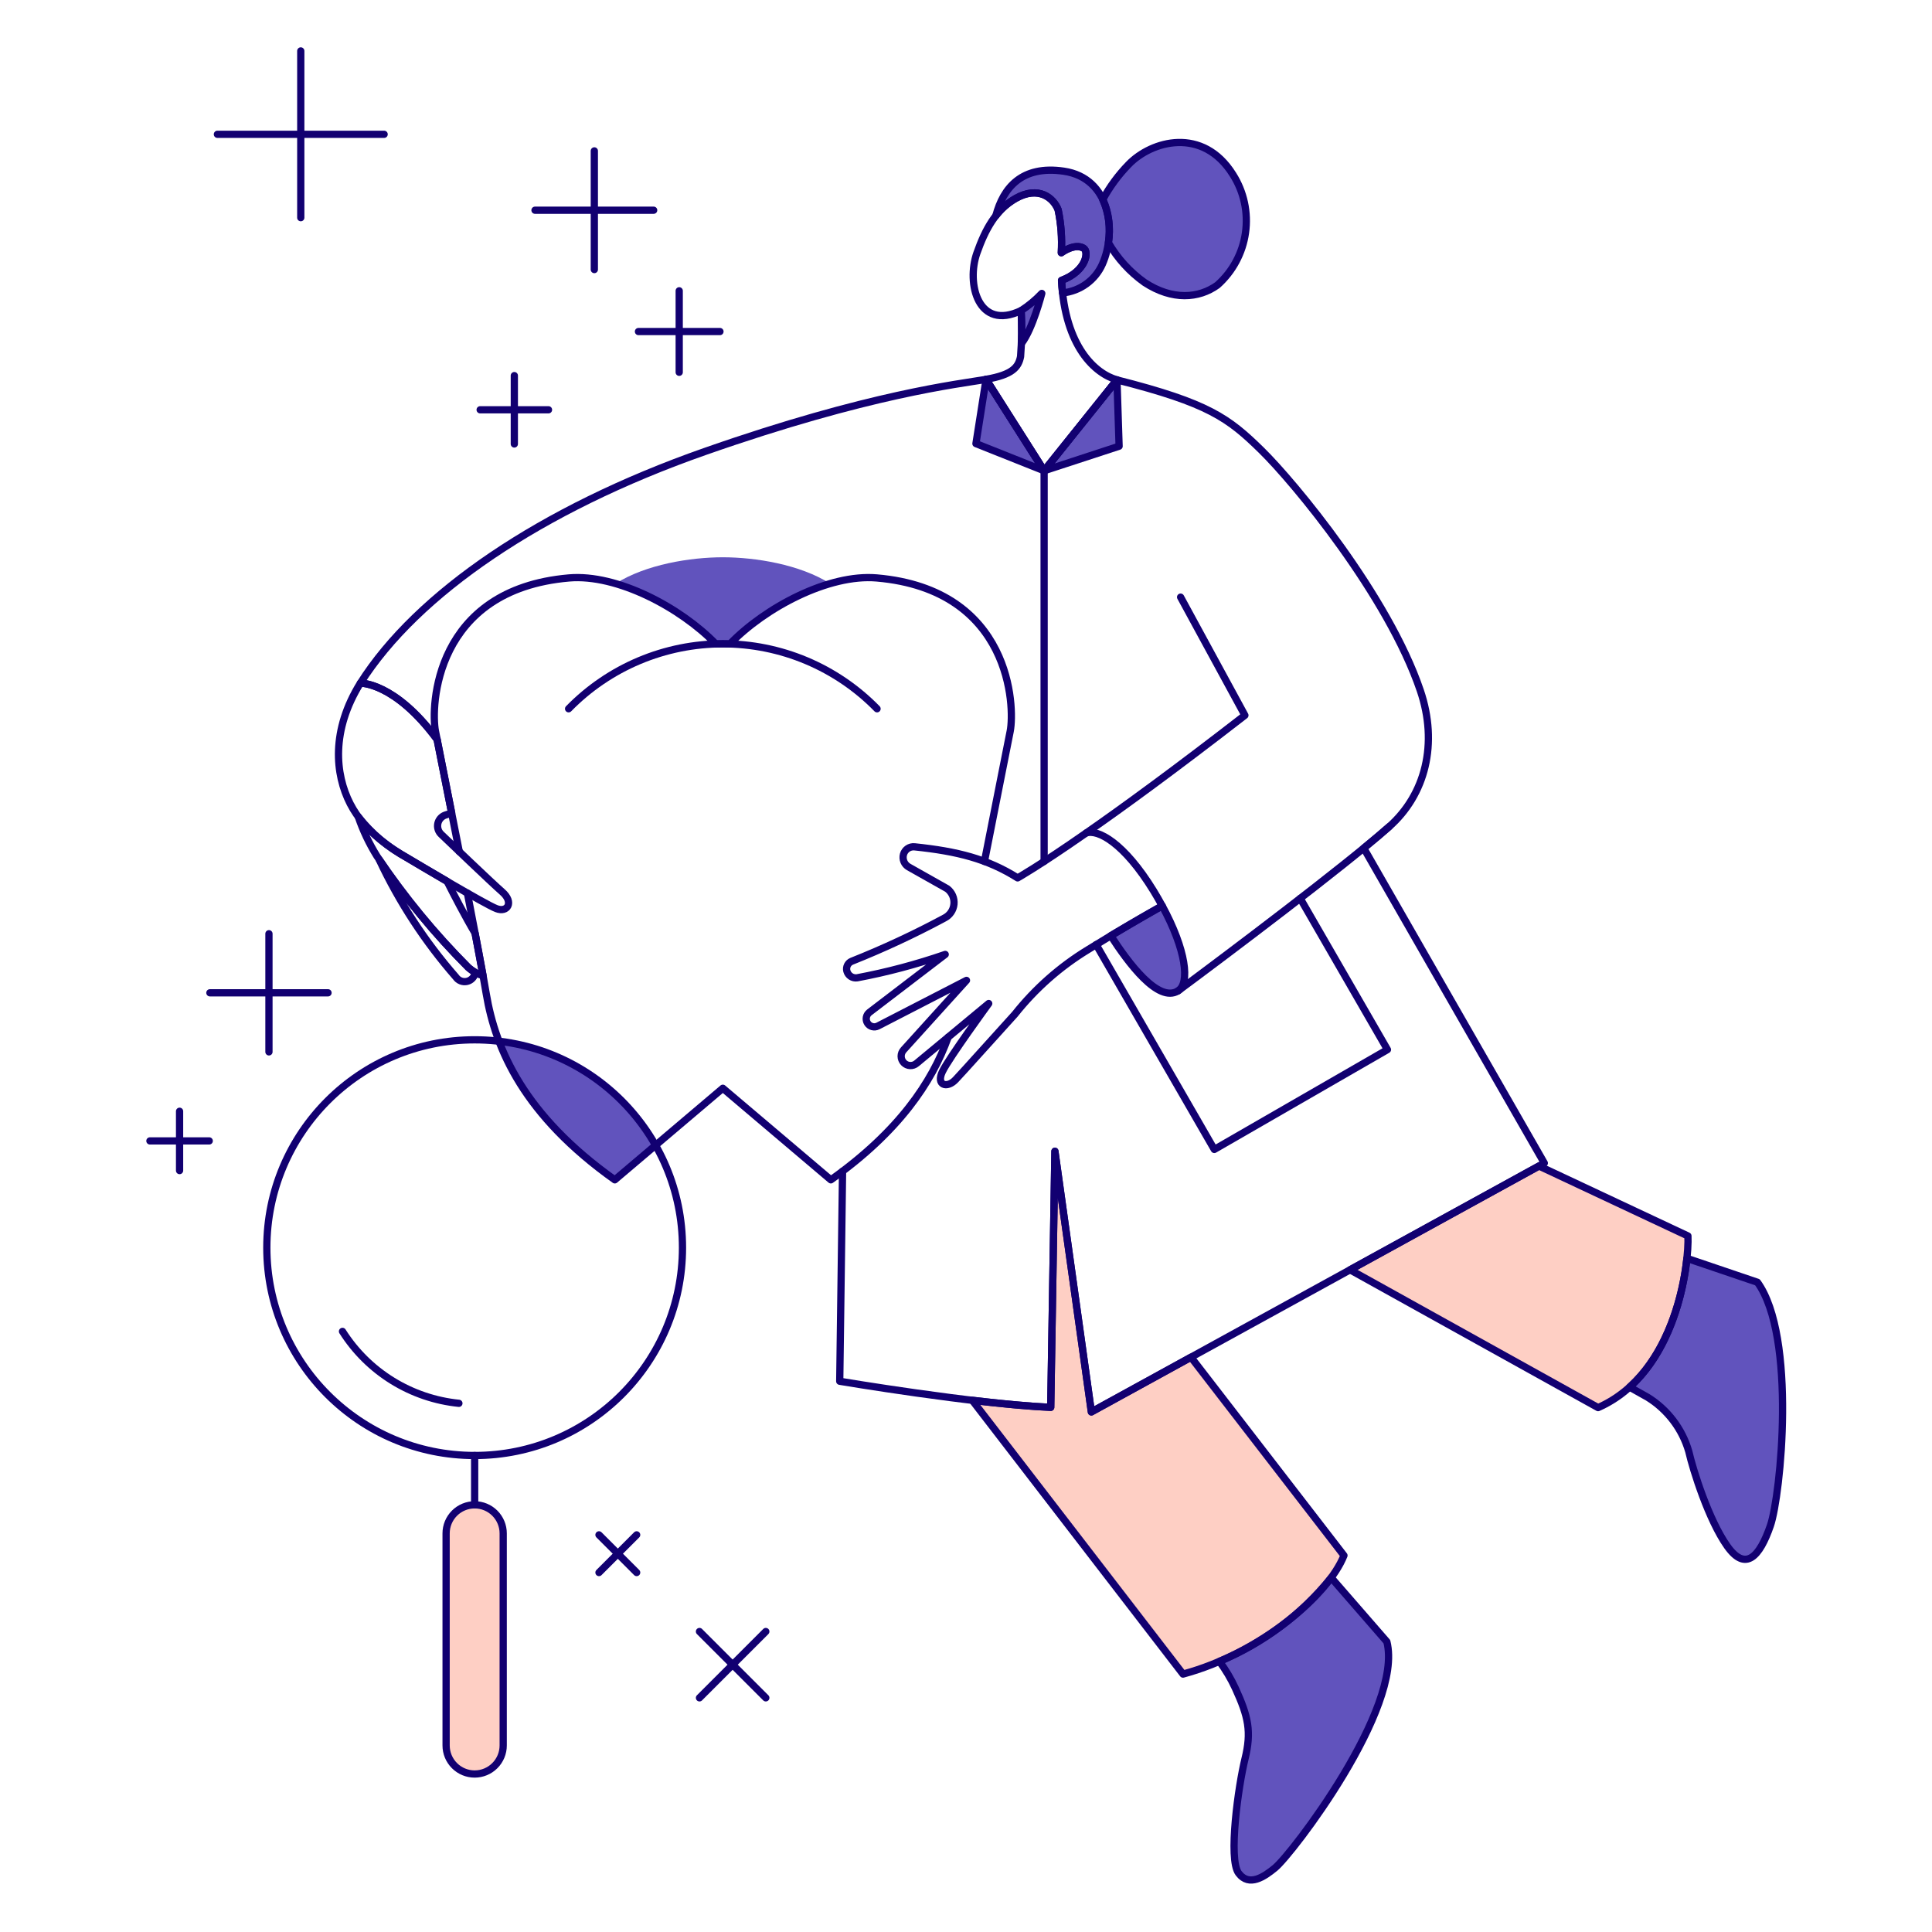<svg xmlns="http://www.w3.org/2000/svg" fill="none" viewBox="0 0 200 200" stroke-width=".75" height="400" width="400"><g id="dental-health-01--health-wellness-dental-health-dent-teeth"><g id="color2"><path id="vector" fill="#fecfc4" d="M112.977 146.162L109.205 119.177L108.771 145.686C106.426 145.586 103.543 145.302 100.65 144.96L122.466 173.3C130.609 171.1 137.539 165.047 139.127 161.025L123.291 140.5L112.977 146.162Z"></path><path id="vector_2" fill="#fecfc4" d="M174.734 127.946L159.314 120.706L139.756 131.45L165.433 145.715C173.633 142.1 174.868 130.67 174.734 127.946Z"></path><path id="vector_3" fill="#fecfc4" d="M49.136 155.779C48.352 155.779 47.601 156.091 47.047 156.645C46.493 157.199 46.181 157.95 46.181 158.734V180.69C46.181 181.474 46.492 182.225 47.047 182.78C47.601 183.334 48.352 183.645 49.136 183.645C49.92 183.645 50.671 183.334 51.225 182.78C51.78 182.225 52.091 181.474 52.091 180.69V158.734C52.091 157.95 51.779 157.199 51.225 156.645C50.671 156.091 49.92 155.779 49.136 155.779V155.779Z"></path></g><g id="color1"><path id="vector_4" fill="#6153bd" d="M74.1 66.659C74.341 66.651 74.584 66.648 74.83 66.648C75.076 66.648 75.32 66.648 75.561 66.659C78.46 63.765 82.021 61.621 85.936 60.414C82.797 58.424 78.186 57.689 74.83 57.689C71.474 57.689 66.864 58.424 63.724 60.414C67.639 61.621 71.2 63.765 74.1 66.659V66.659Z"></path><path id="vector_5" fill="#6153bd" d="M102.075 39.268L101.029 45.922L108.087 48.732L102.075 39.268Z"></path><path id="vector_6" fill="#6153bd" d="M115.629 39.321L108.087 48.732L115.85 46.192L115.629 39.321Z"></path><path id="vector_7" fill="#6153bd" d="M105.712 32.149C105.712 32.149 105.792 34.059 105.756 35.531C106.898 34.073 107.847 30.375 107.847 30.375C107.208 31.048 106.491 31.644 105.712 32.149V32.149Z"></path><path id="vector_8" fill="#6153bd" d="M105.132 20.546C107.521 19.187 109.07 20.499 109.539 21.718C109.844 23.179 109.954 24.674 109.866 26.164C109.866 26.164 111.231 25.141 112.166 25.69C112.766 26.039 112.466 28.063 109.891 29.026C109.914 29.478 109.95 29.911 109.996 30.326C110.884 30.237 111.733 29.915 112.456 29.392C113.18 28.869 113.752 28.164 114.116 27.349C115.636 23.927 114.945 18.433 110.133 17.723C105.78 17.081 103.857 19.434 103.089 22.335C103.645 21.61 104.34 21.002 105.132 20.546V20.546Z"></path><path id="vector_9" fill="#6153bd" d="M127.636 18.075C124.524 13.088 119.217 14.552 116.836 17.023C115.781 18.105 114.88 19.328 114.159 20.656C114.781 22.059 114.983 23.613 114.741 25.129C115.682 26.752 116.96 28.156 118.488 29.244C121.373 31.129 124.105 30.898 126.028 29.513C127.609 28.107 128.639 26.185 128.934 24.09C129.229 21.994 128.769 19.862 127.636 18.075V18.075Z"></path><path id="vector_10" fill="#6153bd" d="M51.655 107.789C53.386 112.339 56.813 117.281 63.644 122.136L67.864 118.56C66.198 115.618 63.863 113.109 61.047 111.238C58.23 109.366 55.013 108.185 51.655 107.789V107.789Z"></path><path id="vector_11" fill="#6153bd" d="M143.568 169.948L137.805 163.32C134.733 167.131 130.755 170.111 126.234 171.988C126.878 172.855 127.431 173.786 127.883 174.767C129.23 177.706 129.572 179.267 128.883 182.067C128.194 184.867 127.124 192.458 128.223 193.915C129.322 195.372 130.904 194.252 131.989 193.365C133.755 191.927 145.3 176.817 143.568 169.948Z"></path><path id="vector_12" fill="#6153bd" d="M181.93 132.74L174.63 130.263C174.253 133.836 172.817 139.883 168.695 143.595C169.283 143.924 169.935 144.29 170.58 144.654C172.636 145.934 174.147 147.928 174.822 150.254C175.26 152.178 176.878 157.339 178.802 160.054C180.726 162.769 182.17 161.104 183.263 157.954C184.356 154.804 185.992 138.359 181.93 132.74Z"></path><path id="vector_13" fill="#6153bd" d="M120.313 93.774C119.258 94.368 117.253 95.509 114.988 96.868C116.788 99.659 119.888 103.851 121.948 102.579C123.206 101.8 122.791 98.337 120.313 93.774Z"></path></g><g id="line"><path id="vector_14" stroke="#120071" stroke-linecap="round" stroke-linejoin="round" d="M87.222 121.247L86.929 142.987C86.929 142.987 100.885 145.34 108.771 145.687L109.205 119.178L112.977 146.163L159.867 120.403L141.175 87.8C142.185 86.972 143.08 86.219 143.8 85.583C147.558 82.256 148.9 76.993 147.03 71.483C143.685 61.636 133.989 49.951 130.58 46.611C127.171 43.271 125.107 41.73 115.629 39.328L108.087 48.739L102.075 39.275C99.302 39.752 89.991 40.767 72.975 46.738C55.959 52.709 43.175 61.459 37.306 70.72C37.306 70.72 40.844 70.591 45.246 76.544"></path><path id="vector_15" stroke="#120071" stroke-linecap="round" stroke-linejoin="round" d="M90.792 73.371C88.713 71.243 86.23 69.552 83.489 68.397C80.747 67.243 77.802 66.648 74.827 66.648C71.852 66.648 68.907 67.243 66.166 68.397C63.424 69.552 60.941 71.243 58.862 73.371"></path><path id="vector_16" stroke="#120071" stroke-linecap="round" stroke-linejoin="round" d="M143.8 85.579C139.144 89.7 126.939 98.879 121.949 102.579"></path><path id="vector_17" stroke="#120071" stroke-linecap="round" stroke-linejoin="round" d="M112.445 86.229C116.185 83.629 121.545 79.729 128.872 74.05L122.216 61.816"></path><path id="vector_18" stroke="#120071" stroke-linecap="round" stroke-linejoin="round" d="M101.911 89.173C103.123 82.991 104.322 77.002 104.578 75.682C105.059 73.2 104.734 61.034 90.763 59.828C85.787 59.399 79.209 62.889 75.563 66.659C75.322 66.651 75.078 66.648 74.832 66.648C74.586 66.648 74.343 66.648 74.102 66.659C70.451 62.889 63.873 59.399 58.902 59.828C44.92 61.034 44.6 73.2 45.077 75.682C45.319 76.93 46.403 82.347 47.544 88.157"></path><path id="vector_19" stroke="#120071" stroke-linecap="round" stroke-linejoin="round" d="M48.384 92.452C49.218 96.744 49.977 100.741 50.338 102.892C51.305 108.647 54.27 115.473 63.644 122.136L74.827 112.657L86.011 122.136C93.052 117.136 96.477 112.036 98.156 107.368"></path><path id="vector_20" stroke="#120071" stroke-linecap="round" stroke-linejoin="round" d="M105.712 32.148C105.795 33.735 105.775 35.326 105.65 36.91C105.434 37.989 104.85 38.79 102.075 39.267L108.087 48.732L115.629 39.321C113.395 38.69 110.247 35.921 109.89 29.026C112.462 28.063 112.761 26.039 112.165 25.689C111.231 25.141 109.865 26.164 109.865 26.164C109.953 24.674 109.843 23.179 109.538 21.718C109.069 20.499 107.52 19.187 105.131 20.546C103.1 21.702 101.998 23.736 101.131 26.187C100.018 29.339 101.24 34.3 105.712 32.148Z"></path><path id="vector_21" stroke="#120071" stroke-linecap="round" stroke-linejoin="round" d="M102.075 39.268L101.029 45.922L108.087 48.732L102.075 39.268Z"></path><path id="vector_22" stroke="#120071" stroke-linecap="round" stroke-linejoin="round" d="M115.629 39.321L108.087 48.732L115.85 46.192L115.629 39.321Z"></path><path id="vector_23" stroke="#120071" stroke-linecap="round" stroke-linejoin="round" d="M108.087 48.732V89.173"></path><path id="vector_24" stroke="#120071" stroke-linecap="round" stroke-linejoin="round" d="M134.599 93.003L143.629 108.657L125.704 118.99L113.473 97.787"></path><path id="vector_25" stroke="#120071" stroke-linecap="round" stroke-linejoin="round" d="M105.712 32.149C105.712 32.149 105.792 34.059 105.756 35.531C106.898 34.073 107.847 30.375 107.847 30.375C107.208 31.048 106.491 31.644 105.712 32.149V32.149Z"></path><path id="vector_26" stroke="#120071" stroke-linecap="round" stroke-linejoin="round" d="M105.132 20.546C107.521 19.187 109.07 20.499 109.539 21.718C109.844 23.179 109.954 24.674 109.866 26.164C109.866 26.164 111.231 25.141 112.166 25.69C112.766 26.039 112.466 28.063 109.891 29.026C109.914 29.478 109.95 29.911 109.996 30.326C110.884 30.237 111.733 29.914 112.456 29.392C113.18 28.869 113.752 28.164 114.116 27.349C115.636 23.927 114.945 18.433 110.133 17.723C105.78 17.081 103.857 19.434 103.089 22.335C103.645 21.61 104.34 21.002 105.132 20.546V20.546Z"></path><path id="vector_27" stroke="#120071" stroke-linecap="round" stroke-linejoin="round" d="M127.636 18.075C124.524 13.088 119.217 14.552 116.836 17.023C115.781 18.105 114.88 19.328 114.159 20.656C114.781 22.059 114.983 23.613 114.741 25.129C115.682 26.752 116.96 28.156 118.488 29.244C121.373 31.129 124.105 30.898 126.028 29.513C127.609 28.107 128.639 26.185 128.934 24.09C129.229 21.994 128.769 19.862 127.636 18.075V18.075Z"></path><path id="vector_28" stroke="#120071" stroke-linecap="round" stroke-linejoin="round" d="M49.136 150.672C61.019 150.672 70.651 141.039 70.651 129.157C70.651 117.275 61.019 107.642 49.136 107.642C37.254 107.642 27.621 117.275 27.621 129.157C27.621 141.039 37.254 150.672 49.136 150.672Z"></path><path id="vector_29" stroke="#120071" stroke-linecap="round" stroke-linejoin="round" d="M47.505 145.271C45.064 145.024 42.71 144.226 40.623 142.936C38.535 141.646 36.768 139.899 35.455 137.826"></path><path id="vector_30" stroke="#120071" stroke-linecap="round" stroke-linejoin="round" d="M49.136 150.673V155.779"></path><path id="vector_31" stroke="#120071" stroke-linecap="round" stroke-linejoin="round" d="M49.136 155.779C48.352 155.779 47.601 156.091 47.047 156.645C46.493 157.199 46.181 157.95 46.181 158.734V180.69C46.181 181.474 46.492 182.225 47.047 182.779C47.601 183.334 48.352 183.645 49.136 183.645C49.92 183.645 50.671 183.334 51.225 182.779C51.78 182.225 52.091 181.474 52.091 180.69V158.734C52.091 157.95 51.779 157.199 51.225 156.645C50.671 156.091 49.92 155.779 49.136 155.779V155.779Z"></path><path id="vector_32" stroke="#120071" stroke-linecap="round" stroke-linejoin="round" d="M112.977 146.162L109.205 119.177L108.771 145.686C106.426 145.586 103.543 145.302 100.65 144.96L122.466 173.3C130.609 171.1 137.539 165.047 139.127 161.025L123.291 140.5L112.977 146.162Z"></path><path id="vector_33" stroke="#120071" stroke-linecap="round" stroke-linejoin="round" d="M174.734 127.946L159.314 120.706L139.756 131.45L165.433 145.715C173.633 142.1 174.868 130.67 174.734 127.946Z"></path><path id="vector_34" stroke="#120071" stroke-linecap="round" stroke-linejoin="round" d="M143.568 169.948L137.805 163.32C134.733 167.131 130.755 170.111 126.234 171.988C126.878 172.855 127.431 173.786 127.883 174.767C129.23 177.706 129.572 179.267 128.883 182.067C128.194 184.867 127.124 192.458 128.223 193.915C129.322 195.372 130.904 194.252 131.989 193.365C133.755 191.927 145.3 176.817 143.568 169.948Z"></path><path id="vector_35" stroke="#120071" stroke-linecap="round" stroke-linejoin="round" d="M181.93 132.74L174.63 130.263C174.253 133.836 172.817 139.883 168.695 143.595C169.283 143.924 169.935 144.29 170.58 144.654C172.636 145.934 174.147 147.928 174.822 150.254C175.26 152.178 176.878 157.339 178.802 160.054C180.726 162.769 182.17 161.104 183.263 157.954C184.356 154.804 185.992 138.359 181.93 132.74Z"></path><path id="vector_36" stroke="#120071" stroke-linecap="round" stroke-linejoin="round" d="M52.008 92.346C50.808 91.295 46.469 87.127 45.681 86.376C45.531 86.238 45.42 86.064 45.356 85.87C45.293 85.677 45.281 85.47 45.32 85.27C45.36 85.07 45.45 84.884 45.582 84.729C45.714 84.574 45.884 84.456 46.075 84.385L46.757 84.164C46.104 80.864 45.541 78.035 45.246 76.544C40.846 70.591 37.306 70.72 37.306 70.72C34.269 75.607 34.679 80.14 36.251 83.202C37.823 86.264 40.8 88 42.127 88.788C43.454 89.576 50.186 93.588 51.369 94.054C52.552 94.52 53.209 93.4 52.008 92.346Z"></path><path id="vector_37" stroke="#120071" stroke-linecap="round" stroke-linejoin="round" d="M49.186 96.618C48.147 94.867 46.959 92.569 46.286 91.241C44.467 90.181 42.731 89.148 42.126 88.788C40.178 87.734 38.465 86.294 37.09 84.557C37.576 85.983 38.225 87.349 39.022 88.628C41.79 92.767 44.956 96.626 48.475 100.149C48.91 100.55 49.434 100.841 50.004 100.999C49.78 99.758 49.5 98.259 49.186 96.618Z"></path><path id="vector_38" stroke="#120071" stroke-linecap="round" stroke-linejoin="round" d="M48.476 100.149C45.064 96.73 41.98 92.999 39.264 89.005C41.328 93.4 43.996 97.485 47.192 101.141C47.318 101.325 47.497 101.467 47.705 101.547C47.913 101.628 48.141 101.643 48.358 101.591C48.575 101.539 48.771 101.422 48.92 101.256C49.069 101.09 49.164 100.882 49.192 100.661C48.94 100.509 48.701 100.338 48.476 100.149V100.149Z"></path><path id="vector_39" stroke="#120071" stroke-linecap="round" stroke-linejoin="round" d="M31.136 5.273V22.533"></path><path id="vector_40" stroke="#120071" stroke-linecap="round" stroke-linejoin="round" d="M39.765 13.903H22.506"></path><path id="vector_41" stroke="#120071" stroke-linecap="round" stroke-linejoin="round" d="M61.525 15.62V27.905"></path><path id="vector_42" stroke="#120071" stroke-linecap="round" stroke-linejoin="round" d="M67.667 21.762H55.383"></path><path id="vector_43" stroke="#120071" stroke-linecap="round" stroke-linejoin="round" d="M53.243 38.883V45.959"></path><path id="vector_44" stroke="#120071" stroke-linecap="round" stroke-linejoin="round" d="M56.78 42.421H49.705"></path><path id="vector_45" stroke="#120071" stroke-linecap="round" stroke-linejoin="round" d="M70.312 30.103V38.539"></path><path id="vector_46" stroke="#120071" stroke-linecap="round" stroke-linejoin="round" d="M74.53 34.321H66.094"></path><path id="vector_47" stroke="#120071" stroke-linecap="round" stroke-linejoin="round" d="M27.842 96.66V108.89"></path><path id="vector_48" stroke="#120071" stroke-linecap="round" stroke-linejoin="round" d="M33.957 102.775H21.727"></path><path id="vector_49" stroke="#120071" stroke-linecap="round" stroke-linejoin="round" d="M18.589 115.037V121.177"></path><path id="vector_50" stroke="#120071" stroke-linecap="round" stroke-linejoin="round" d="M21.659 118.107H15.519"></path><path id="vector_51" stroke="#120071" stroke-linecap="round" stroke-linejoin="round" d="M62.007 158.888L65.907 162.788"></path><path id="vector_52" stroke="#120071" stroke-linecap="round" stroke-linejoin="round" d="M62.007 162.788L65.907 158.888"></path><path id="vector_53" stroke="#120071" stroke-linecap="round" stroke-linejoin="round" d="M72.41 168.894L79.276 175.759"></path><path id="vector_54" stroke="#120071" stroke-linecap="round" stroke-linejoin="round" d="M72.41 175.759L79.276 168.894"></path><path id="vector_55" stroke="#120071" stroke-linecap="round" stroke-linejoin="round" d="M120.313 93.774C119.258 94.368 117.253 95.509 114.988 96.868C116.788 99.659 119.888 103.851 121.948 102.579C123.206 101.8 122.791 98.337 120.313 93.774Z"></path><path id="vector_56" stroke="#120071" stroke-linecap="round" stroke-linejoin="round" d="M119.418 92.225C116.355 87.235 113.647 85.819 112.444 86.23C107.444 89.712 105.344 90.878 105.344 90.878C102.202 88.904 99.115 88.129 94.681 87.663C94.427 87.636 94.171 87.701 93.959 87.845C93.748 87.989 93.595 88.204 93.527 88.451C93.459 88.697 93.476 88.959 93.575 89.195C93.673 89.43 93.847 89.626 94.07 89.751C95.25 90.41 97.43 91.637 98.06 92C98.302 92.186 98.492 92.43 98.614 92.71C98.735 92.99 98.784 93.296 98.754 93.6C98.725 93.903 98.619 94.194 98.446 94.446C98.274 94.697 98.04 94.901 97.767 95.037C94.655 96.71 91.45 98.204 88.167 99.511C87.975 99.59 87.819 99.737 87.727 99.922C87.635 100.108 87.614 100.322 87.667 100.522C87.728 100.749 87.87 100.946 88.067 101.075C88.263 101.204 88.5 101.257 88.733 101.222C91.827 100.64 94.874 99.831 97.849 98.802L90 104.8C89.834 104.927 89.721 105.111 89.684 105.317C89.647 105.523 89.688 105.735 89.8 105.912C89.911 106.089 90.085 106.217 90.287 106.272C90.489 106.327 90.704 106.304 90.89 106.208L100.05 101.489L93.55 108.674C93.38 108.855 93.286 109.094 93.287 109.343C93.288 109.591 93.384 109.829 93.556 110.009C93.728 110.188 93.962 110.295 94.21 110.307C94.457 110.319 94.701 110.236 94.889 110.074L102.352 103.884C102.352 103.884 98.276 109.463 97.569 110.907C96.862 112.351 98.035 112.697 98.908 111.78C99.781 110.863 102.976 107.28 105.052 105.004C107.165 102.34 109.732 100.072 112.636 98.304C115.791 96.342 118.9 94.569 120.311 93.775C120.037 93.27 119.739 92.754 119.418 92.225Z"></path></g></g></svg>